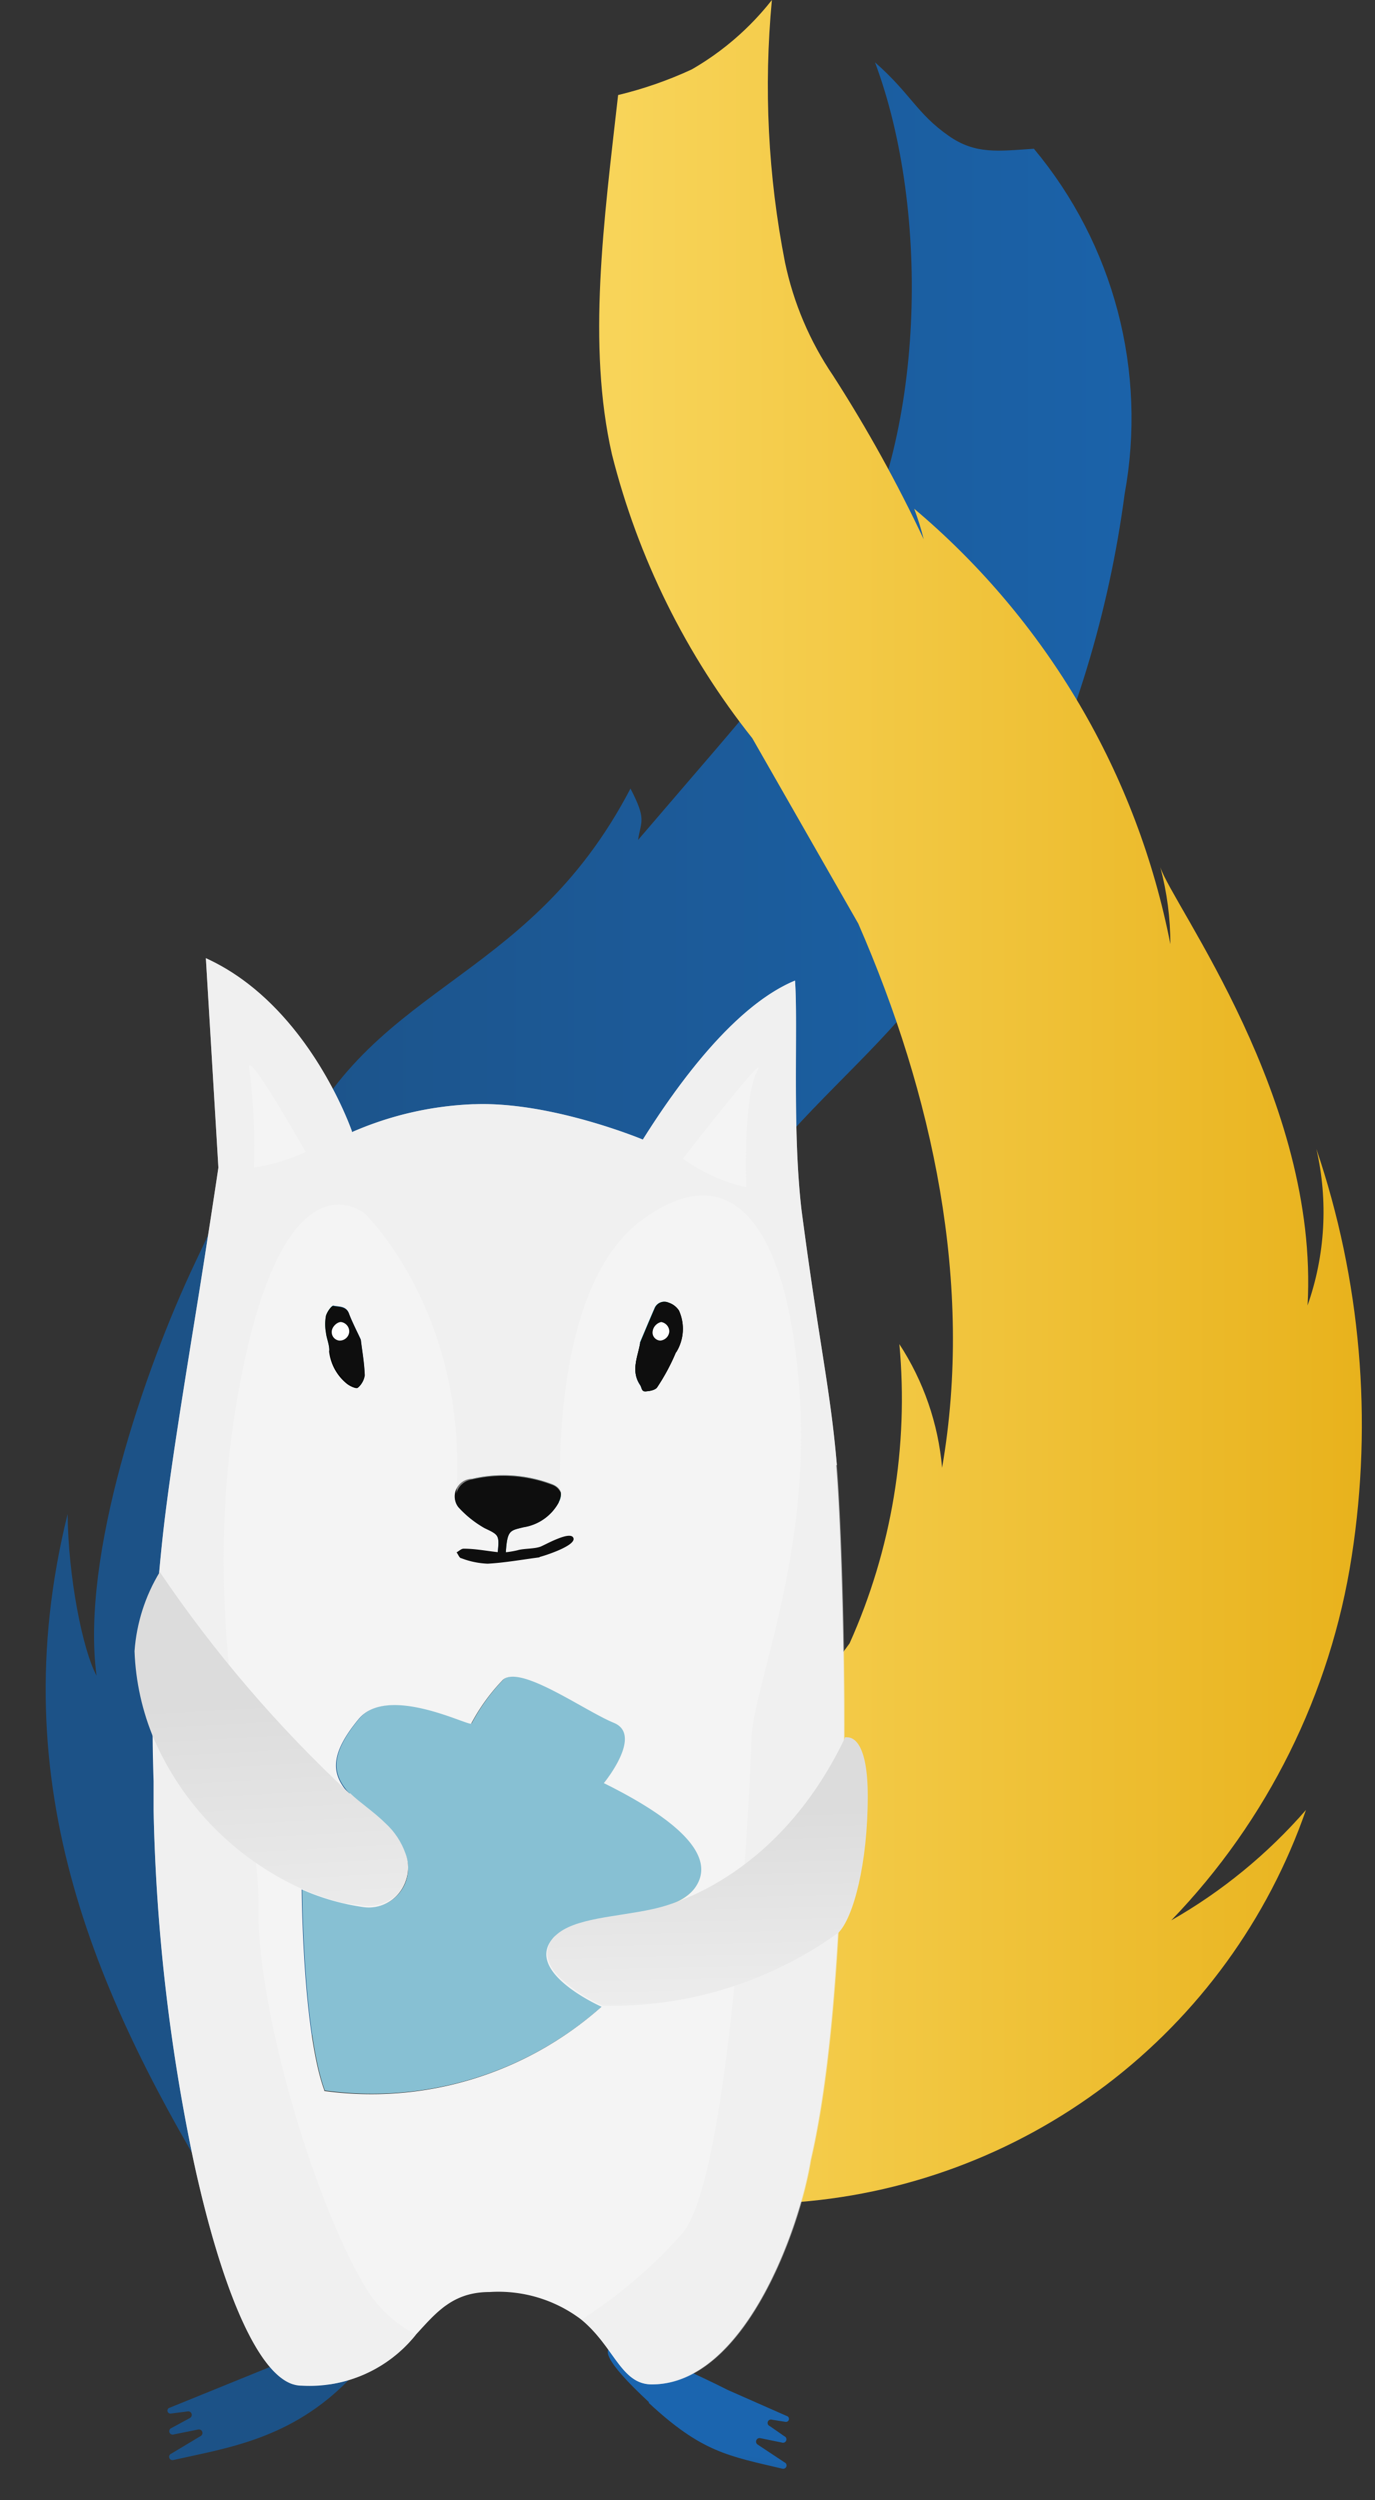 <svg viewBox="0 0 77.88 141.53" xmlns="http://www.w3.org/2000/svg" xmlns:xlink="http://www.w3.org/1999/xlink"><rect x="0" y="0" width="77.88" height="141.53" fill="#333333" stroke="none"/><clipPath id="a" transform="translate(1.56 -5.29)"><path d="m0 0h75.62v150.35h-75.62z"/></clipPath><clipPath id="b" transform="translate(1.56 -5.29)"><path d="m46.28 37.84c-3.28 5.44-4.72 6.84-11.7 15 .16-1.09.5-1.12-.43-2.91-6 11.49-15.14 10.87-19.48 21.7l.33-6.54-5.5 11.66c-2.89 6.08-6.5 16.65-5.59 23.4-.81-1.5-1.61-5.66-1.64-9.15-3.83 15.45 1.77 27.63 8.88 39.24l28.94-56.74c2.36-3.87 6.26-7.09 9.26-10.49a64.4 64.4 0 0 0 6.91-10.46 61.69 61.69 0 0 0 5.88-19.3 23.79 23.79 0 0 0 -5.14-19.54c-2 .13-3.31.34-4.84-.74-1.79-1.25-2.16-2.4-4.16-4.15 3.16 8.43 2.84 21.45-1.73 29"/></clipPath><linearGradient id="c" gradientTransform="matrix(209.27 0 0 -209.27 351974.6 152321.65)" gradientUnits="userSpaceOnUse" x1="-1681.87" x2="-1681.57" y1="727.55" y2="727.55"><stop offset="0" stop-color="#1c5287"/><stop offset="1" stop-color="#1b65af"/></linearGradient><clipPath id="d" transform="translate(1.56 -5.29)"><path d="m37.62 9.22a22.36 22.36 0 0 1 -4.17 1.45c-.81 7.16-1.76 14.14-.35 20.34a42.51 42.51 0 0 0 7.95 16.07l6 10.49c4.22 9.66 6.55 20.42 4.75 30.81a15.21 15.21 0 0 0 -2.42-7 33.78 33.78 0 0 1 -2.82 16.94l-14.51 19.83 11 11.84a33.2 33.2 0 0 0 29.36-22.24 29.46 29.46 0 0 1 -7.63 6.25 38 38 0 0 0 10.22-20.6 48.63 48.63 0 0 0 -2-23.07 15.92 15.92 0 0 1 -.5 8.86c.66-11.68-7.65-22.66-8.34-24.81a16.87 16.87 0 0 1 .57 4.36 43 43 0 0 0 -14.51-24.65 15.7 15.7 0 0 1 .54 1.73 80.38 80.38 0 0 0 -5.13-9.26 17.94 17.94 0 0 1 -2.73-6.43 51.76 51.76 0 0 1 -.74-14.84 15.78 15.78 0 0 1 -4.54 3.93"/></clipPath><linearGradient id="e" gradientTransform="matrix(148.37 0 0 -148.37 249155.97 108115.15)" gradientUnits="userSpaceOnUse" x1="-1679.06" x2="-1678.77" y1="728.27" y2="728.27"><stop offset="0" stop-color="#f8d459"/><stop offset="1" stop-color="#e8b21c"/></linearGradient><clipPath id="f" transform="translate(1.56 -5.29)"><path d="m13.81 139.25-5.81 2.36a.17.17 0 0 0 .12.31l.94-.12a.2.2 0 0 1 .14.37l-1.05.57a.19.19 0 0 0 .14.36l1.39-.28a.2.2 0 0 1 .13.37l-1.67 1a.19.19 0 0 0 .12.36c3.06-.69 6.69-1.18 10-4.6 2.41-2.5 2.54-3.31 1.7-3.31-1.51 0-6.16 2.63-6.16 2.63"/></clipPath><linearGradient id="g" gradientTransform="matrix(0 -11.7 -11.7 0 6783.31 -19352.58)" x1="-1665.97" x2="-1665.68" xlink:href="#c" y1="578.45" y2="578.45"/><clipPath id="h" transform="translate(1.56 -5.29)"><path d="m35.19 141.32c3 2.79 4.5 3 7.56 3.72a.19.19 0 0 0 .12-.36l-1.51-1a.2.2 0 0 1 .13-.37l1.23.25a.19.19 0 0 0 .14-.36l-.82-.57a.19.19 0 0 1 .14-.36l.75.12a.17.17 0 0 0 .12-.31l-3.4-1.5s-4.78-2.45-6.32-2.45c-.85 0-.7.76 1.86 3.14"/></clipPath><linearGradient id="i" gradientTransform="matrix(10.4 0 0 10.4 16797.39 -8891.78)" x1="-1612" x2="-1611.71" xlink:href="#c" y1="868.79" y2="868.79"/><clipPath id="j" transform="translate(1.56 -5.29)"><path d="m45.72 115.55a.57.57 0 0 0 .18-.12z"/></clipPath><linearGradient id="k" gradientTransform="matrix(0 -.06 -.06 0 -1516.53 -379.1)" gradientUnits="userSpaceOnUse" x1="-7775.73" x2="-7775.44" y1="-24561.65" y2="-24561.65"><stop offset="0" stop-color="#f0f1f2"/><stop offset="1" stop-color="#c8c8c8"/></linearGradient><clipPath id="l" transform="translate(1.56 -5.29)"><path d="m7.15 59.46h39.13v80.8h-39.13z"/></clipPath><clipPath id="m" transform="translate(1.56 -5.29)"><path d="m6.06 98.76a14.11 14.11 0 0 0 1.11 5 16.62 16.62 0 0 0 8.39 8.47 14.76 14.76 0 0 0 2.13.74l.3.07h.15l.31.06c.2 0 .4.06.6.08a2.39 2.39 0 0 0 1.89-.65 2.19 2.19 0 0 0 .47-2.31 4.24 4.24 0 0 0 -1.13-1.71c-.68-.67-1.49-1.2-2-1.7 0 0 0 0-.05 0a72.94 72.94 0 0 1 -10.74-12.53 10 10 0 0 0 -1.43 4.48"/></clipPath><linearGradient id="n" gradientTransform="matrix(0 -57.08 -57.08 0 39759.44 -95933.13)" gradientUnits="userSpaceOnUse" x1="-1682.76" x2="-1682.47" y1="696.36" y2="696.36"><stop offset="0" stop-color="#f0f0f0"/><stop offset=".01" stop-color="#f0f0f0"/><stop offset="1" stop-color="#dcdcdc"/></linearGradient><clipPath id="o" transform="translate(1.56 -5.29)"><path d="m46.28 103.71c-3.91 8.14-10.31 9.54-10.91 9.66-2 .44-4.41.49-5.45 1.48l-.08.07a2.09 2.09 0 0 0 -.14.17c-.55.77-.18 1.53.46 2.17a9.22 9.22 0 0 0 2.4 1.57 21.93 21.93 0 0 0 13.18-4l.18-.12c.86-.86 1.67-3.93 1.67-7.74 0-3-.81-3.33-1.15-3.33a.41.41 0 0 0 -.14 0"/></clipPath><linearGradient id="p" gradientTransform="matrix(0 -45.73 -45.73 0 31617.49 -76693.74)" x1="-1679.75" x2="-1679.46" xlink:href="#n" y1="690.57" y2="690.57"/><g clip-path="url(#a)"><g clip-path="url(#a)"><g clip-path="url(#b)"><path d="m0 3.53h64.81v121.42h-64.81z" fill="url(#c)"/></g><g clip-path="url(#d)"><path d="m33.25 0h44.63v124.71h-44.63z" fill="url(#e)"/></g><g clip-path="url(#f)"><path d="m7.28 135.63h14.08v9.96h-14.08z" fill="url(#g)" transform="matrix(.987 -.162 .162 .987 -21.06 -1.1)"/></g><g clip-path="url(#h)"><path d="m33.57 135.77h8.57v11.74h-8.57z" fill="url(#i)" transform="matrix(.162 -.987 .987 .162 -106.48 150.72)"/></g><g clip-path="url(#a)"><g fill="#00db6c"><path d="m17.09 81.72c0-.35-.16-.69-.19-1a2.7 2.7 0 0 1 0-.94c.06-.22.32-.58.41-.55.31.07.71 0 .87.43s.45 1 .67 1.48c.08.67.2 1.32.22 2a1 1 0 0 1 -.36.71c-.09.08-.46-.09-.63-.23a2.75 2.75 0 0 1 -1-1.83" transform="translate(1.56 -5.29)"/><path d="m26.65 93.16c.1-1 .05-1-.74-1.38a6 6 0 0 1 -1.48-1.18 1 1 0 0 1 .76-1.6 7.79 7.79 0 0 1 4.53.31c.51.23.6.51.37 1a2.75 2.75 0 0 1 -2 1.41c-.76.19-.92.15-1 1.43" transform="translate(1.56 -5.29)"/><path d="m34.7 83.67c-.54-.79-.14-1.56 0-2.37.27-.64.54-1.29.82-1.93a.59.59 0 0 1 .79-.34 1.11 1.11 0 0 1 .59.45 2.49 2.49 0 0 1 -.16 2.34 11.75 11.75 0 0 1 -1.07 2c-.1.16-.42.22-.65.23s-.21-.21-.3-.35" transform="translate(1.56 -5.29)"/></g><path d="m15.56 112.23a13.07 13.07 0 0 0 3.49 1 2.19 2.19 0 0 0 2.36-2.95c-.58-1.82-2.63-2.74-3.37-3.69s-.91-2 .74-4 6.25.42 6.38.25a11 11 0 0 1 1.8-2.48c1-.86 4.6 1.75 6.28 2.44s-.57 3.41-.57 3.41c2.56 1.27 6.6 3.59 5.25 5.8s-6.89 1.24-8.24 3.12 2.86 3.74 2.86 3.74a19.6 19.6 0 0 1 -15.7 4.76c-1.24-3.36-1.28-11.36-1.28-11.36" fill="#87c0d3" transform="translate(1.56 -5.29)"/><path d="m45.84 88.23c-.36-4.28-1-6.82-2-14.43-.54-4.6-.19-10.46-.37-13-3.43 1.42-6.66 5.88-8.62 9 0 0-5.18-2.16-9.52-2h-.11a19 19 0 0 0 -6.85 1.58s0 0 0 0a.14.14 0 0 0 0-.06c-.28-.79-2.69-7.08-8-9.66l-.27-.13.71 11.86s-.66 4.43-1.39 8.91c-.66 4.1-1.3 8.06-1.68 11.24a96.74 96.74 0 0 0 -.6 14.59v1.65a106.82 106.82 0 0 0 2.27 19.86c1.58 7.29 3.8 12.7 6.1 12.7a7.71 7.71 0 0 0 6.49-2.89c1.14-1.24 2.08-2.41 4.17-2.41a7.77 7.77 0 0 1 5.18 1.55c1.88 1.54 2.26 3.68 4 3.68 5.25 0 8.39-8.86 9-12.7 1.53-6.55 1.78-16.82 1.88-22.42.07-4.24-.1-12.92-.43-16.92m-11.12-6.93c.27-.64.54-1.29.82-1.93a.59.59 0 0 1 .79-.34 1.11 1.11 0 0 1 .59.45 2.49 2.49 0 0 1 -.16 2.34 11.75 11.75 0 0 1 -1.07 2c-.1.16-.42.22-.65.24s-.21-.22-.3-.35c-.54-.8-.14-1.57 0-2.38m-9.51 7.67a7.79 7.79 0 0 1 4.53.31.79.79 0 0 1 .46.41.79.79 0 0 1 -.09.61 2.75 2.75 0 0 1 -2 1.41c-.76.2-.92.15-1 1.43h-.46c.1-1 .05-1-.74-1.38a6 6 0 0 1 -1.48-1.18.79.79 0 0 1 -.14-.79 1.07 1.07 0 0 1 .9-.8m-8.25-9.27c.06-.22.32-.58.41-.55.31.07.71 0 .87.44s.45 1 .67 1.47c.08.67.2 1.32.22 2a1 1 0 0 1 -.36.71c-.09.08-.46-.09-.63-.23a2.75 2.75 0 0 1 -1-1.83c0-.35-.16-.69-.19-1a2.74 2.74 0 0 1 0-1m-.1 43.86c-1.24-3.37-1.28-11.37-1.28-11.37a13.21 13.21 0 0 0 3.49 1 2.19 2.19 0 0 0 2.36-2.95c-.58-1.82-2.63-2.74-3.37-3.69s-.91-2 .74-4 6.25.42 6.38.25a11 11 0 0 1 1.8-2.48c1-.86 4.6 1.75 6.28 2.44s-.57 3.41-.57 3.41c2.56 1.27 6.6 3.6 5.25 5.8s-6.89 1.24-8.24 3.12 2.86 3.74 2.86 3.74a19.63 19.63 0 0 1 -15.7 4.77" fill="#f4f4f4" transform="translate(1.56 -5.29)"/><path d="m17.09 81.72c0-.35-.16-.69-.19-1a2.7 2.7 0 0 1 0-.94c.06-.22.32-.58.41-.55.31.07.71 0 .87.43s.45 1 .67 1.48c.08.67.2 1.32.22 2a1 1 0 0 1 -.36.71c-.09.08-.46-.09-.63-.23a2.75 2.75 0 0 1 -1-1.83" transform="translate(1.56 -5.29)"/><path d="m34.7 83.67c-.54-.79-.14-1.56 0-2.37.27-.64.54-1.29.82-1.93a.59.59 0 0 1 .79-.34 1.11 1.11 0 0 1 .59.45 2.49 2.49 0 0 1 -.16 2.34 11.75 11.75 0 0 1 -1.07 2c-.1.16-.42.22-.65.23s-.21-.21-.3-.35" transform="translate(1.56 -5.29)"/><g fill="#0e0e0e"><path d="m30.09 90.34a2.75 2.75 0 0 1 -2 1.41c-.76.19-.92.15-1 1.43h-.46c.11-1 .05-1-.74-1.38a6 6 0 0 1 -1.48-1.18 1 1 0 0 1 .78-1.62 7.79 7.79 0 0 1 4.53.31c.51.23.6.51.37 1" transform="translate(1.56 -5.29)"/><path d="m36.72 81.82a11.75 11.75 0 0 1 -1.07 2c-.1.16-.42.22-.65.23s-.21-.21-.3-.35c-.54-.79-.14-1.56 0-2.37.27-.64.54-1.29.82-1.93a.59.59 0 0 1 .79-.34 1.11 1.11 0 0 1 .59.45 2.49 2.49 0 0 1 -.16 2.34" transform="translate(1.56 -5.29)"/><path d="m19.11 83.07a1 1 0 0 1 -.36.71c-.09.08-.46-.09-.63-.23a2.75 2.75 0 0 1 -1-1.83c0-.35-.16-.69-.19-1a2.7 2.7 0 0 1 0-.94c.06-.22.32-.58.41-.55.31.07.71 0 .87.43s.45 1 .67 1.48c.08.67.2 1.32.22 2" transform="translate(1.56 -5.29)"/><path d="m29 93.45c-1 .13-2 .31-2.94.36a4.67 4.67 0 0 1 -1.49-.31c-.11 0-.18-.22-.27-.33.14-.08.28-.22.41-.21.65 0 1.3.13 1.95.2h.46a5.48 5.48 0 0 0 .63-.11c.35-.11 1-.07 1.34-.22s1.68-.9 1.83-.47-1.63 1-1.92 1.07" transform="translate(1.56 -5.29)"/></g><path d="m35.89 80.13a.55.55 0 0 1 .46.53.56.56 0 0 1 -.51.52.46.46 0 0 1 -.44-.44.63.63 0 0 1 .49-.61" fill="#fff" transform="translate(1.56 -5.29)"/><path d="m18.22 80.69a.54.54 0 0 1 -.56.49.48.48 0 0 1 -.43-.5c0-.27.3-.56.53-.55a.54.54 0 0 1 .46.56" fill="#fff" transform="translate(1.56 -5.29)"/></g><g clip-path="url(#j)"><path d="m45.7 115.39h.22v.2h-.22z" fill="url(#k)" transform="matrix(.859 -.512 .512 .859 -51.13 34.49)"/></g><g clip-path="url(#a)"><g clip-path="url(#l)" opacity=".49"><path d="m45.84 88.23c-.36-4.28-1-6.82-2-14.43-.54-4.6-.19-10.46-.37-13-3.43 1.42-6.66 5.88-8.62 9 0 0-5.17-2.16-9.52-2h-.11a19 19 0 0 0 -6.85 1.58s0 0 0 0 0 0 0-.06c-.29-.79-2.7-7.08-8-9.66l-.27-.13.71 11.86s-.66 4.43-1.39 8.91c-.66 4.1-1.3 8.06-1.68 11.24a96.74 96.74 0 0 0 -.6 14.59v1.65a107.67 107.67 0 0 0 2.27 19.86c1.58 7.29 3.8 12.7 6.1 12.7a7.71 7.71 0 0 0 6.49-2.89 7.28 7.28 0 0 1 -2.92-2.78c-2.95-5-6.09-15.73-6-21.45s-3.62-15.72-1.08-29.42 7.11-9.8 7.11-9.8 5.82 5.59 5.18 15.84a1.07 1.07 0 0 1 .9-.8 7.79 7.79 0 0 1 4.53.31.79.79 0 0 1 .46.41c-.06-1.55-.25-11.74 4.54-15.34 5.19-3.9 8.33.3 9 9.64s-2.64 16.73-2.72 19.69-1.16 24.53-3.87 27.92a27.23 27.23 0 0 1 -5.74 4.92c1.88 1.54 2.26 3.68 4 3.68 5.25 0 8.39-8.86 9-12.7 1.53-6.55 1.78-16.82 1.88-22.42.07-4.24-.1-12.92-.43-16.92" fill="#ededed" transform="translate(1.56 -5.29)"/></g><g fill="#f4f4f4"><path d="m15.75 70.5a10.42 10.42 0 0 1 -2.93.88 33.85 33.85 0 0 0 -.25-5.5c-.37-1.68 3.18 4.62 3.18 4.62" transform="translate(1.56 -5.29)"/><path d="m37.12 70.88a9.85 9.85 0 0 0 3.59 1.62s-.19-5.06.61-6.56-4.2 4.94-4.2 4.94" transform="translate(1.56 -5.29)"/></g></g><g clip-path="url(#m)"><path d="m5.59 93.93h16.55v19.68h-16.55z" fill="url(#n)" transform="matrix(.999 -.045 .045 .999 -3.09 -4.56)"/></g><g clip-path="url(#o)"><path d="m28.96 103.49h18.78v15.59h-18.78z" fill="url(#p)" transform="matrix(1 -.023 .023 1 -.93 -4.4)"/></g></g></g></svg>